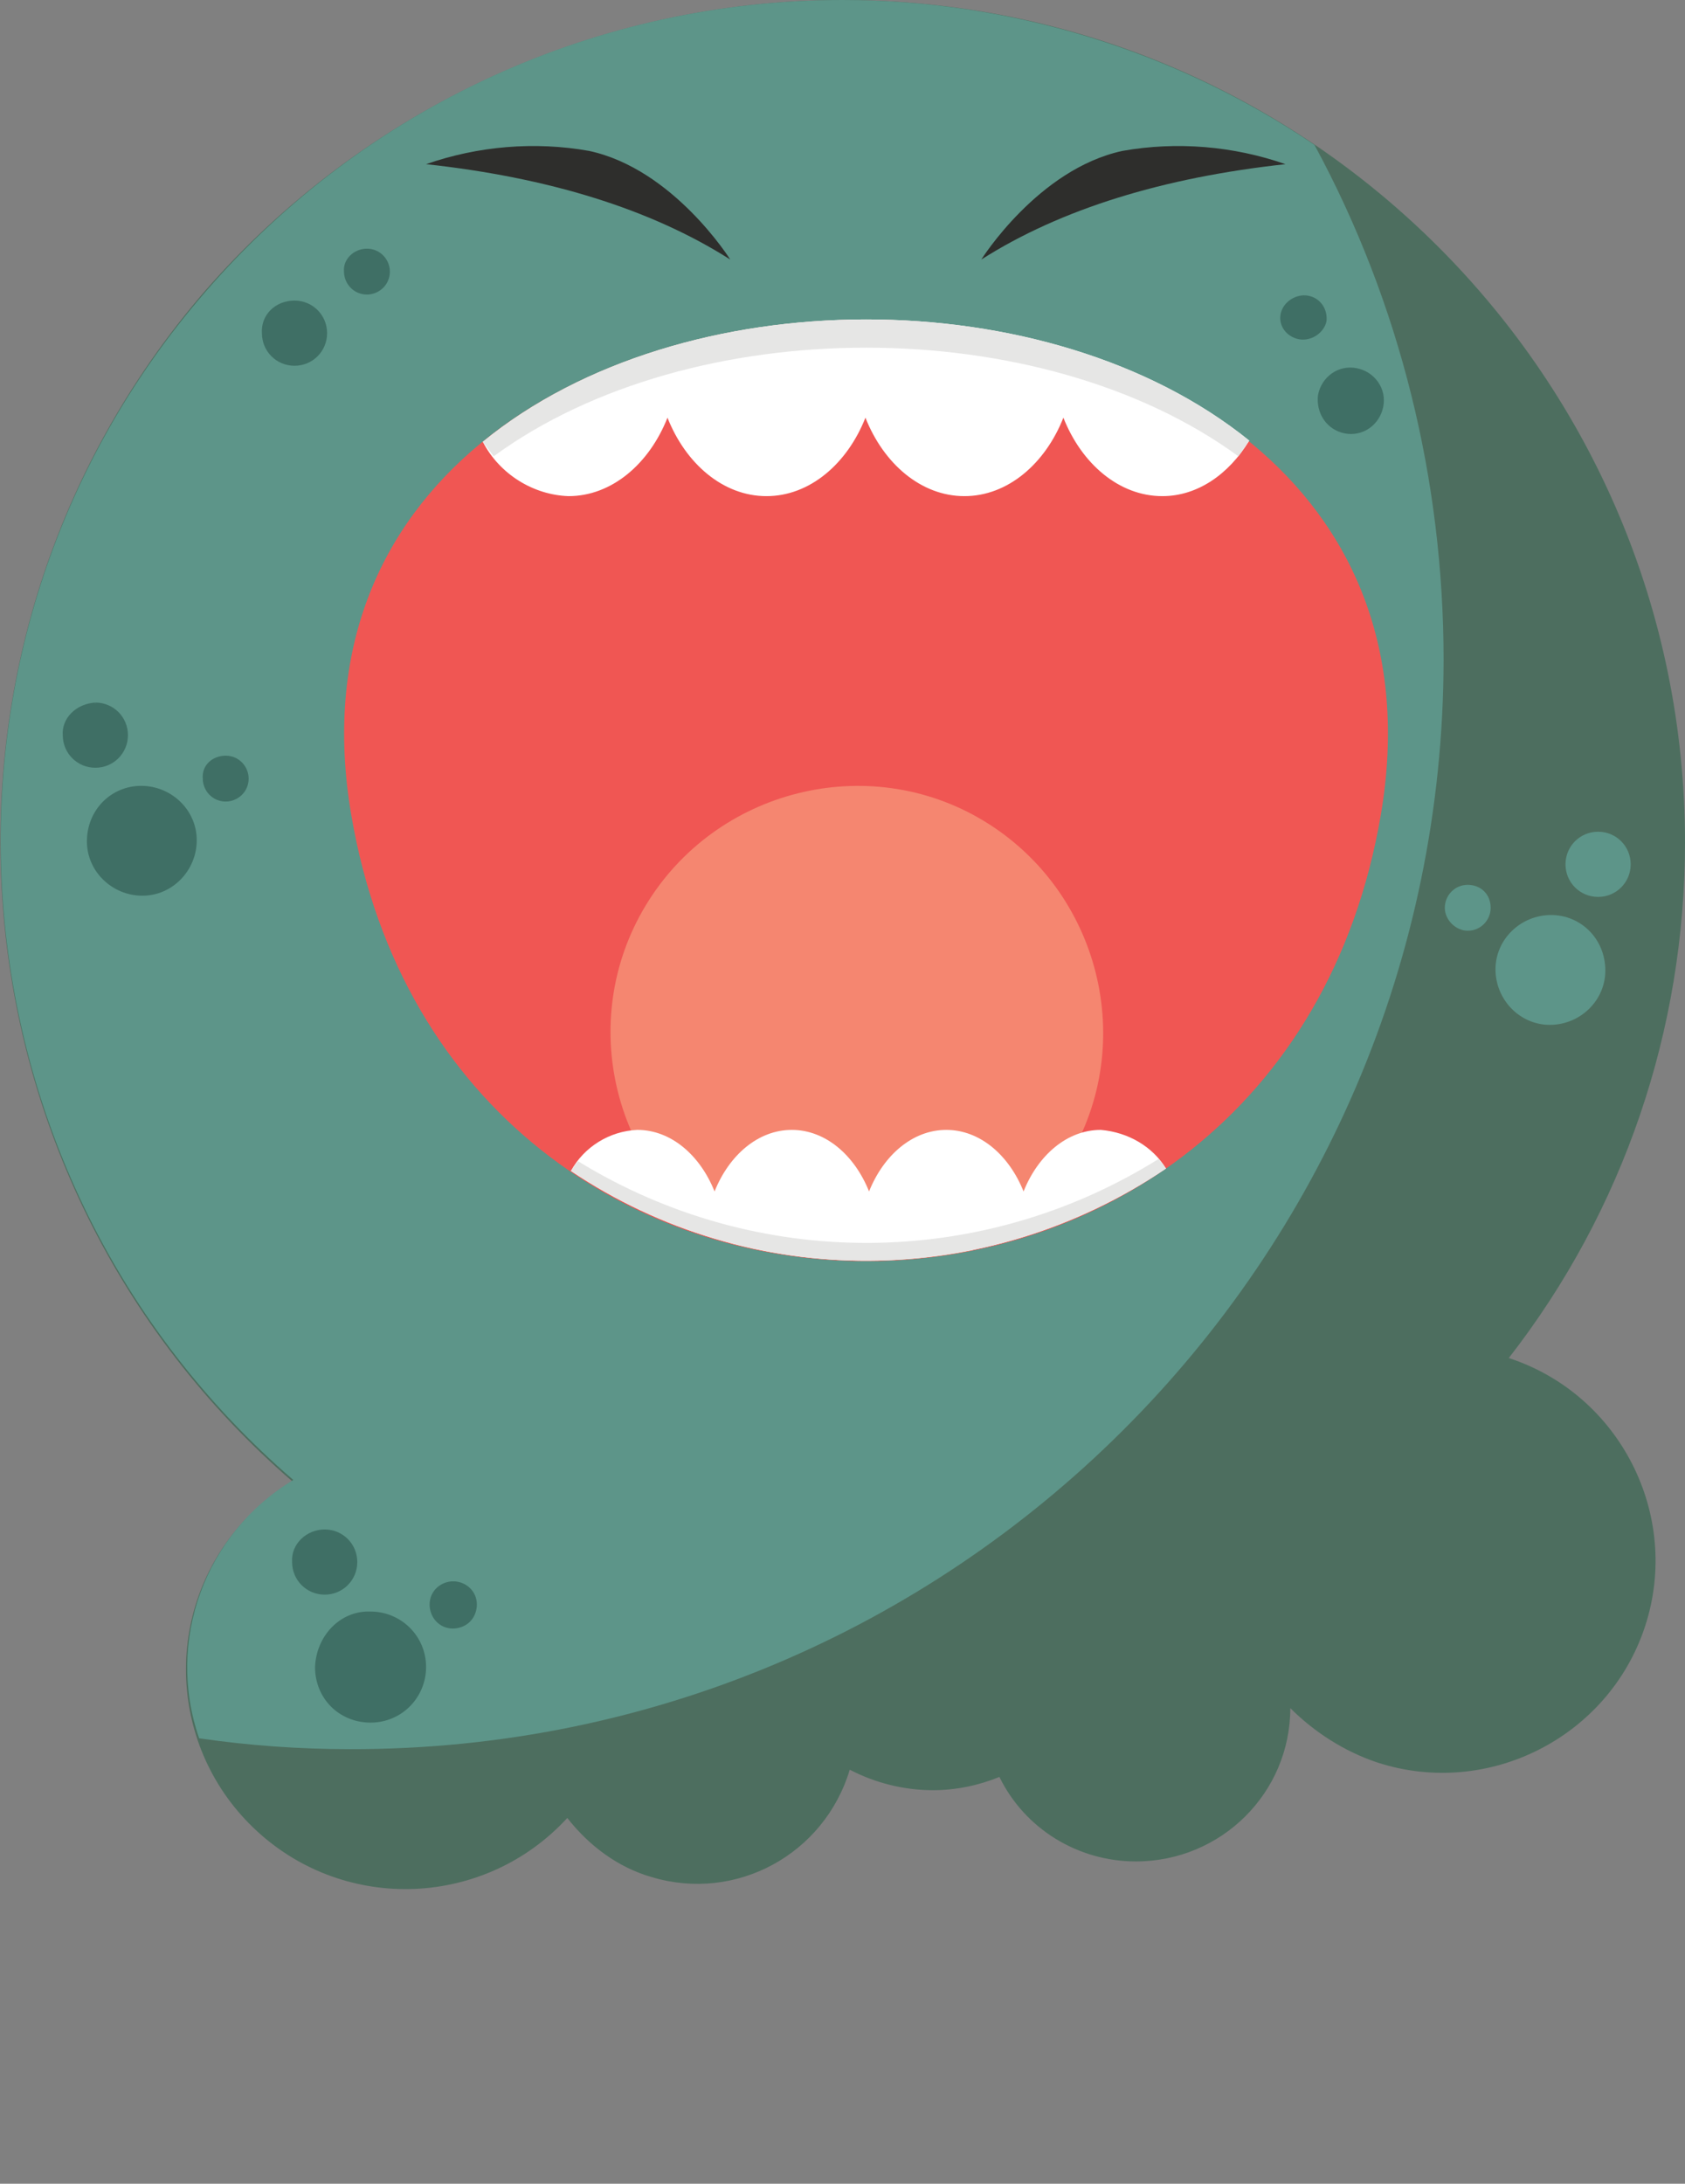 <?xml version="1.0" encoding="utf-8"?>
<!-- Generator: Adobe Illustrator 22.1.0, SVG Export Plug-In . SVG Version: 6.00 Build 0)  -->
<svg version="1.1" id="Layer_1" xmlns="http://www.w3.org/2000/svg" xmlns:xlink="http://www.w3.org/1999/xlink" x="0px" y="0px"
	 viewBox="0 0 139.6 180.9" style="enable-background:new 0 0 139.6 180.9;" xml:space="preserve">
<rect x="0" y="0" width="139.6" height="180.9" fill="#808080" stroke="none"/>
<style type="text/css">
	.st0{fill:#4D6E5F;}
	.st1{fill:#5D9589;}
	.st2{fill:#F05653;}
	.st3{fill:#F58670;}
	.st4{fill:#FFFFFF;}
	.st5{fill:#E6E6E5;}
	.st6{fill:#2E2E2C;}
	.st7{fill:#3F6F65;}
</style>
<title>Asset 4</title>
<g id="Layer_2_1_">
	<g id="OBJECTS">
		<path class="st0" d="M69.8,0c38.5,0,69.8,31.2,69.8,69.8c0,15.5-5.1,30.5-14.6,42.7c9.2,3,14.3,13,11.3,22.2
			c-3,9.2-13,14.3-22.2,11.3c-2.7-0.9-5.2-2.5-7.2-4.5c0,7-5.7,12.7-12.8,12.7c-4.8,0-9.2-2.7-11.3-7c-1.7,0.7-3.6,1.1-5.5,1.1
			c-2.4,0-4.8-0.6-6.9-1.7c-2.1,7-9.4,11-16.4,8.9c-2.8-0.8-5.2-2.6-7-4.9c-6.8,7.4-18.3,7.9-25.7,1.1c-7.4-6.8-7.9-18.3-1.1-25.7
			c1.2-1.3,2.5-2.4,4-3.3C-4.9,97.5-8.2,53.4,16.9,24.2C30.2,8.9,49.5,0,69.8,0z"/>
		<path class="st1" d="M69.8,0c13.9,0,27.6,4.2,39.1,12c7.1,13.1,10.7,27.8,10.7,42.7c-0.1,49.9-40.7,90.3-90.6,90.2
			c-4.2,0-8.4-0.3-12.5-0.9c-2.8-8.1,0.5-17,7.8-21.4C-4.9,97.4-8.2,53.3,17,24.2C30.3,8.8,49.5,0,69.8,0z"/>
		<path class="st2" d="M29.1,67.5c-9.3-54.7,94.6-54.7,85.3,0C106,116.8,37.5,116.8,29.1,67.5z"/>
		<path class="st3" d="M80.5,103.6c-6.6,1.3-13.5,1.1-20-0.6c-9.7-5.8-12.8-18.4-7-28s18.4-12.8,28-7s12.8,18.4,7,28
			C86.6,99.3,83.9,101.9,80.5,103.6z"/>
		<path class="st4" d="M96.6,96.8c-14.9,10.1-34.4,10.2-49.3,0.2c1.1-2,3.2-3.3,5.5-3.4c2.8,0,5.2,2.1,6.4,5.1
			c1.2-3,3.6-5.1,6.4-5.1c2.8,0,5.2,2.1,6.4,5.1c1.2-3,3.6-5.1,6.4-5.1s5.2,2.1,6.4,5.1c1.2-3,3.6-5.1,6.4-5.1
			C93.5,93.8,95.5,95,96.6,96.8z"/>
		<path class="st5" d="M96.6,96.8c-14.9,10.1-34.4,10.2-49.3,0.2c0.2-0.3,0.4-0.6,0.6-0.8c14.8,9.1,33.4,9,48.1-0.2
			C96.2,96.3,96.4,96.5,96.6,96.8L96.6,96.8z"/>
		<path class="st4" d="M40,36.6c16.5-13.5,46.9-13.5,63.5-0.1c-1.7,2.8-4.3,4.6-7.2,4.6c-3.6,0-6.7-2.7-8.2-6.5
			c-1.5,3.8-4.6,6.5-8.2,6.5s-6.7-2.7-8.2-6.5c-1.5,3.8-4.6,6.5-8.2,6.5s-6.7-2.7-8.2-6.5c-1.5,3.8-4.6,6.5-8.2,6.5
			C44.2,41,41.4,39.3,40,36.6z"/>
		<path class="st5" d="M40,36.6c16.5-13.5,46.9-13.5,63.5-0.1c-0.3,0.4-0.6,0.9-0.9,1.3c-16.4-12-45.3-12-61.7,0
			C40.6,37.4,40.3,37,40,36.6L40,36.6z"/>
		<path class="st6" d="M106.5,13.6c-10.1,1.1-18.6,3.7-25.2,7.9c0,0,4.7-7.5,11.7-9C97.5,11.7,102.2,12.1,106.5,13.6z"/>
		<path class="st6" d="M35.3,13.6c10.1,1.1,18.6,3.7,25.2,7.9c0,0-4.7-7.5-11.7-9C44.3,11.7,39.6,12.1,35.3,13.6z"/>
		<path class="st7" d="M11.7,65.1c2.5,0,4.6,2,4.6,4.5c0,2.5-2,4.6-4.5,4.6c-2.5,0-4.6-2-4.6-4.5c0,0,0,0,0,0
			C7.2,67.1,9.2,65.1,11.7,65.1z"/>
		<path class="st7" d="M7.9,58.2c1.5,0,2.7,1.2,2.7,2.7c0,1.5-1.2,2.7-2.7,2.7c-1.5,0-2.7-1.2-2.7-2.7C5.1,59.5,6.3,58.3,7.9,58.2
			C7.8,58.3,7.9,58.3,7.9,58.2L7.9,58.2z"/>
		<path class="st7" d="M18.7,62.6c1.1,0,1.9,0.9,1.9,1.9c0,1.1-0.9,1.9-1.9,1.9c-1.1,0-1.9-0.9-1.9-1.9c0,0,0,0,0,0
			C16.7,63.4,17.6,62.6,18.7,62.6C18.7,62.6,18.7,62.6,18.7,62.6z"/>
		<path class="st1" d="M128.5,75.8c-2.5,0-4.6,2-4.6,4.5c0,2.5,2,4.6,4.5,4.6c2.5,0,4.6-2,4.6-4.5c0,0,0,0,0,0
			C133,77.8,131,75.8,128.5,75.8L128.5,75.8z"/>
		<path class="st1" d="M132.4,68.9c-1.5,0-2.7,1.2-2.7,2.7c0,1.5,1.2,2.7,2.7,2.7s2.7-1.2,2.7-2.7c0,0,0,0,0,0
			C135.1,70.1,133.9,68.9,132.4,68.9C132.4,68.9,132.4,68.9,132.4,68.9z"/>
		<path class="st1" d="M121.6,73.3c-1.1,0-1.9,0.9-1.9,1.9s0.9,1.9,1.9,1.9c1.1,0,1.9-0.9,1.9-1.9C123.5,74.1,122.7,73.3,121.6,73.3
			C121.6,73.2,121.6,73.2,121.6,73.3z"/>
		<path class="st7" d="M24.4,24.9c1.5,0,2.7,1.2,2.7,2.7c0,1.5-1.2,2.7-2.7,2.7c-1.5,0-2.7-1.2-2.7-2.7c0,0,0,0,0,0
			C21.6,26.1,22.8,24.9,24.4,24.9C24.3,24.9,24.3,24.9,24.4,24.9z"/>
		<path class="st7" d="M30.4,20.6c1.1,0,1.9,0.9,1.9,1.9c0,1.1-0.9,1.9-1.9,1.9c-1.1,0-1.9-0.9-1.9-1.9
			C28.4,21.5,29.3,20.6,30.4,20.6C30.4,20.6,30.4,20.6,30.4,20.6z"/>
		<path class="st7" d="M109.2,32.7c0.3-1.5,1.7-2.5,3.2-2.2s2.5,1.7,2.2,3.2c-0.3,1.5-1.7,2.5-3.2,2.2c0,0,0,0,0,0
			C109.9,35.6,109,34.2,109.2,32.7z"/>
		<path class="st7" d="M106.1,26c0.2-1,1.3-1.7,2.3-1.5c1,0.2,1.6,1.1,1.5,2.1c-0.2,1-1.3,1.7-2.3,1.5C106.6,27.9,105.9,27,106.1,26
			z"/>
		<path class="st7" d="M30.7,133.5c2.5,0,4.6,2,4.6,4.6c0,2.5-2,4.6-4.6,4.6s-4.6-2-4.6-4.6c0,0,0,0,0,0
			C26.2,135.5,28.2,133.4,30.7,133.5C30.7,133.4,30.7,133.4,30.7,133.5L30.7,133.5z"/>
		<path class="st7" d="M26.9,126.7c1.5,0,2.7,1.2,2.7,2.7c0,1.5-1.2,2.7-2.7,2.7c-1.5,0-2.7-1.2-2.7-2.7c0,0,0,0,0,0
			C24.1,127.9,25.4,126.7,26.9,126.7C26.9,126.7,26.9,126.7,26.9,126.7z"/>
		<path class="st7" d="M37.7,131c1.1,0.1,1.9,1,1.8,2.1c-0.1,1-0.8,1.7-1.8,1.8c-1.1,0.1-2-0.7-2.1-1.8c-0.1-1.1,0.7-2,1.8-2.1
			C37.5,131,37.6,131,37.7,131z"/>
	</g>
</g>
</svg>
